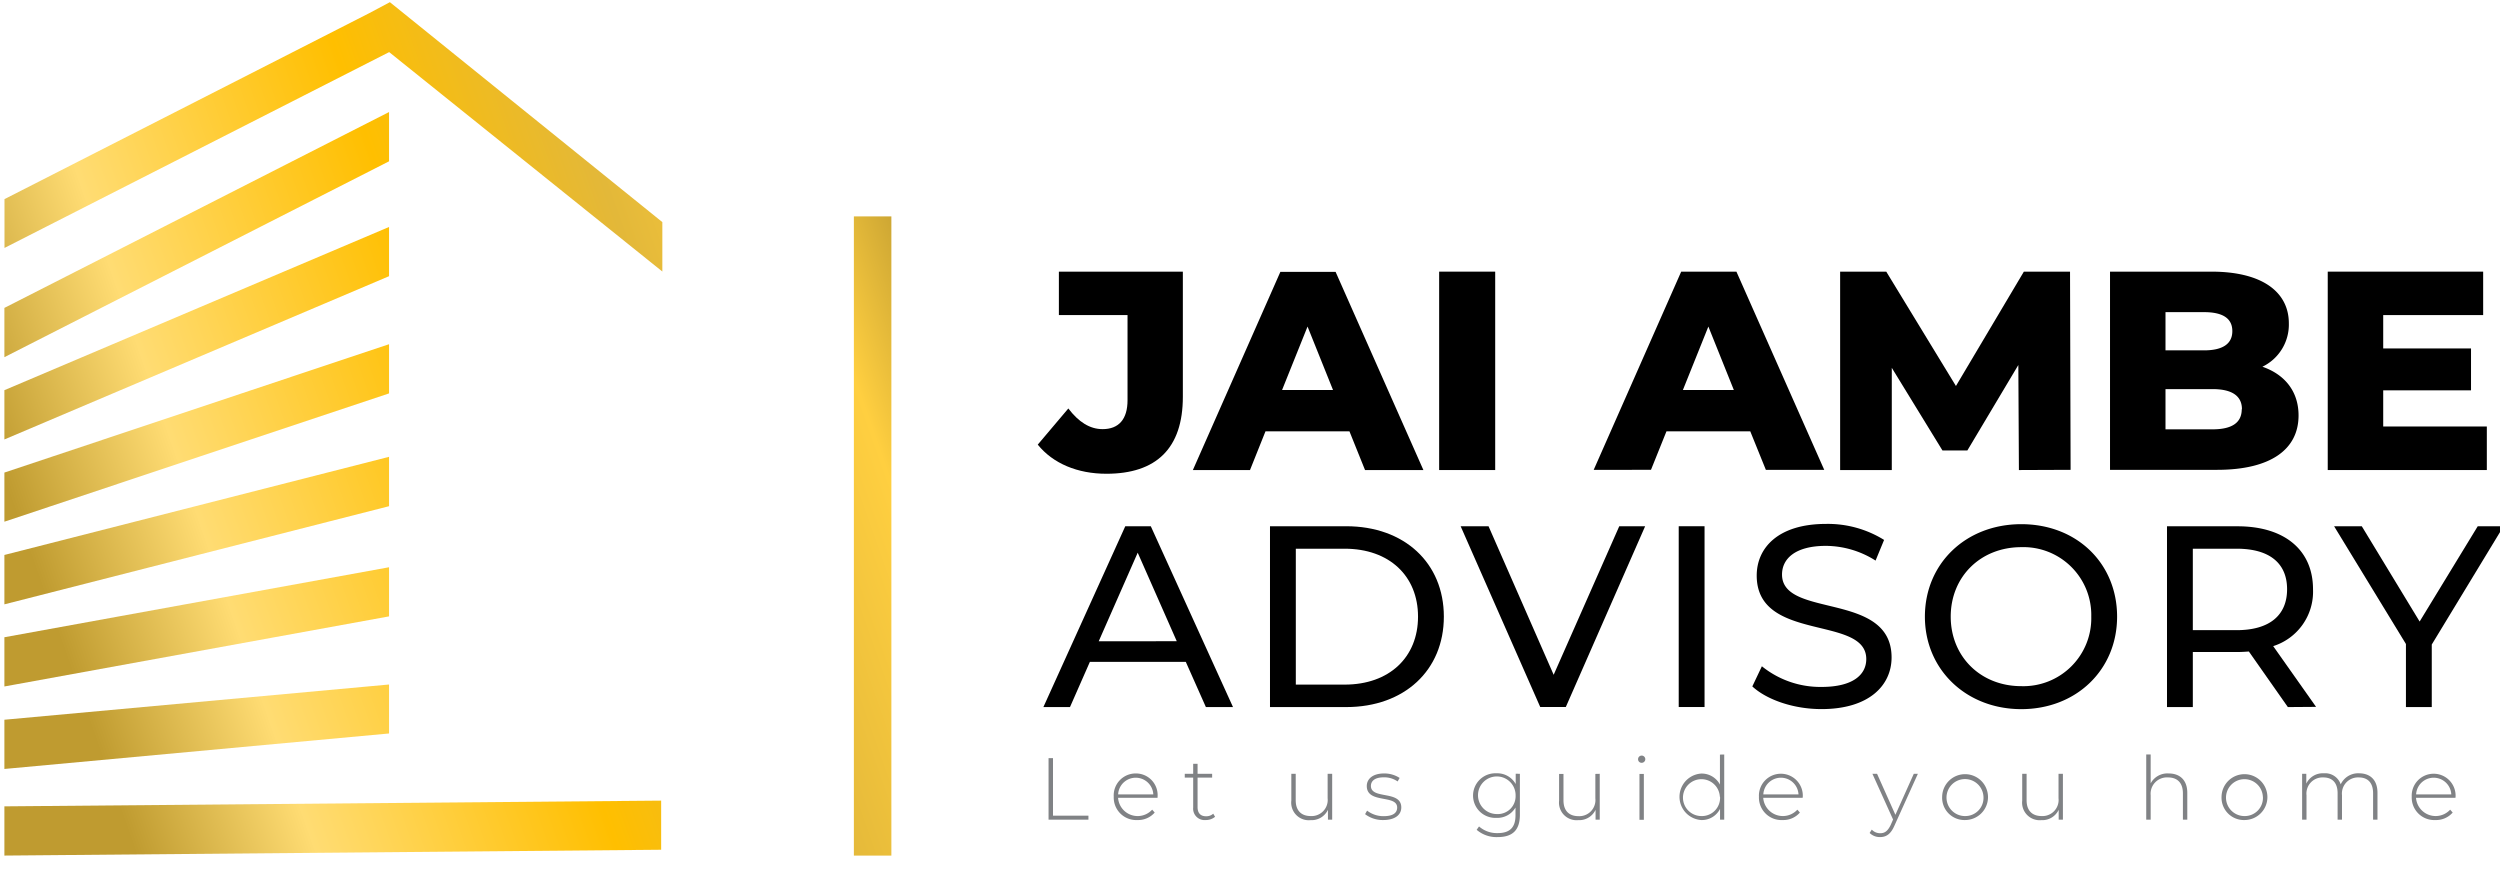 <svg xmlns="http://www.w3.org/2000/svg" xmlns:xlink="http://www.w3.org/1999/xlink" viewBox="40 36 484 170">
  <defs>
    <style>
      .cls-1 {
        fill: #808285;
      }

      .cls-2 {
        fill: url(#linear-gradient);
      }

      .cls-3 {
        fill: none;
      }
    </style>
    <linearGradient id="linear-gradient" x1="51.31" y1="158.74" x2="224.71" y2="97.65" gradientUnits="userSpaceOnUse">
      <stop offset="0" stop-color="#bf9b30" />
      <stop offset="0.18" stop-color="#ffdc73" />
      <stop offset="0.48" stop-color="#ffbf00" />
      <stop offset="0.7" stop-color="#e3b839" />
      <stop offset="0.88" stop-color="#ffcf40" />
      <stop offset="1" stop-color="#bf9b30" />
    </linearGradient>
  </defs>
  <g id="Layer_2" data-name="Layer 2">
    <g id="Layer_1-2" data-name="Layer 1">
      <path d="M240.91,122.08l5.92-7c2,2.63,4.17,4,6.63,4,3.13,0,4.83-1.91,4.83-5.59V97H245V88.59h24v24.23c0,10-5.15,14.9-14.8,14.9C248.64,127.72,243.87,125.75,240.91,122.08Z" />
      <path d="M301.25,119.5H285L282,127H270.94l16.94-38.37h10.69l17,38.37H304.27Zm-3.18-8-4.93-12.28-4.93,12.28Z" />
      <path d="M318.62,88.59h10.85V127H318.62Z" />
      <path d="M378.85,119.5H362.63l-3,7.46H348.54l16.94-38.37h10.69l17,38.37H381.87Zm-3.18-8-4.93-12.28-4.93,12.28Z" />
      <path d="M430.86,127l-.11-20.34-9.87,16.55h-4.82l-9.81-16V127h-10V88.59h8.93l13.49,22.14,13.15-22.14h8.94l.11,38.37Z" />
      <path d="M485,116.43c0,6.63-5.48,10.53-15.78,10.53H448.5V88.59h19.62c10.09,0,15,4.11,15,10A9.06,9.06,0,0,1,478,107C482.32,108.49,485,111.77,485,116.43Zm-25.76-20v7.4h7.46c3.62,0,5.48-1.26,5.48-3.73s-1.86-3.67-5.48-3.67Zm14.8,18.8c0-2.63-2-3.9-5.7-3.9h-9.1v7.79h9.1C472.07,119.12,474,117.86,474,115.23Z" />
      <path d="M521.45,118.57V127h-30.8V88.59h30.09V97H501.39v6.46h17v8.11h-17v7Z" />
      <path d="M269.57,164.14H251l-3.85,8.75H242l15.85-35h4.95l15.91,35h-5.25Zm-1.75-4L260.26,143l-7.55,17.15Z" />
      <path d="M285.87,137.88h14.76c11.25,0,18.9,7.1,18.9,17.5s-7.65,17.51-18.9,17.51H285.87Zm14.46,30.66c8.65,0,14.2-5.3,14.2-13.16s-5.55-13.15-14.2-13.15h-9.46v26.31Z" />
      <path d="M358.5,137.88l-15.36,35h-4.95l-15.41-35h5.4l12.61,28.76,12.7-28.76Z" />
      <path d="M365,137.88h5v35h-5Z" />
      <path d="M379.25,168.89l1.85-3.9a18,18,0,0,0,11.55,4c6.06,0,8.66-2.35,8.66-5.4,0-8.56-21.21-3.16-21.21-16.16,0-5.4,4.2-10,13.4-10a20.6,20.6,0,0,1,11.26,3.1l-1.65,4a18.08,18.08,0,0,0-9.61-2.85c-5.95,0-8.5,2.5-8.5,5.55,0,8.55,21.21,3.2,21.21,16.05,0,5.36-4.3,10-13.56,10C387.3,173.29,382.05,171.49,379.25,168.89Z" />
      <path d="M412.66,155.38c0-10.25,7.9-17.9,18.66-17.9s18.55,7.6,18.55,17.9-7.9,17.91-18.55,17.91S412.66,165.64,412.66,155.38Zm32.21,0a13.14,13.14,0,0,0-13.55-13.45c-7.86,0-13.66,5.7-13.66,13.45s5.8,13.46,13.66,13.46A13.15,13.15,0,0,0,444.87,155.38Z" />
      <path d="M482.93,172.89l-7.55-10.76c-.7.05-1.45.1-2.2.1h-8.65v10.66h-5v-35h13.66c9.1,0,14.61,4.6,14.61,12.2a11.05,11.05,0,0,1-7.71,11l8.3,11.76Zm-.15-22.81c0-5-3.35-7.85-9.75-7.85h-8.5V158H473C479.43,158,482.78,155.08,482.78,150.08Z" />
      <path d="M510.79,160.78v12.11h-5V160.68l-13.91-22.8h5.36l11.2,18.45,11.25-18.45h5Z" />
      <path class="cls-1" d="M243,182.78h.86v11.13h6.86v.78H243Z" />
      <path class="cls-1" d="M264.1,190.45h-7.64a3.8,3.8,0,0,0,6.6,2.3l.49.56a4.26,4.26,0,0,1-3.35,1.45,4.36,4.36,0,0,1-4.58-4.51,4.25,4.25,0,0,1,4.26-4.51,4.2,4.2,0,0,1,4.23,4.48C264.11,190.28,264.1,190.37,264.1,190.45Zm-7.63-.66h6.81a3.41,3.41,0,0,0-6.81,0Z" />
      <path class="cls-1" d="M275.24,194.13a2.74,2.74,0,0,1-1.82.63,2.21,2.21,0,0,1-2.42-2.42v-5.8h-1.63v-.73H271v-1.94h.85v1.94h2.82v.73h-2.82v5.72c0,1.14.56,1.77,1.65,1.77a2,2,0,0,0,1.38-.5Z" />
      <path class="cls-1" d="M297.91,185.81v8.88h-.82v-1.91a3.5,3.5,0,0,1-3.35,2A3.4,3.4,0,0,1,290,191v-5.19h.85v5.12c0,2,1.07,3.06,2.93,3.06a3.12,3.12,0,0,0,3.25-3.45v-4.73Z" />
      <path class="cls-1" d="M304.28,193.62l.39-.68a5.16,5.16,0,0,0,3.2,1.07c1.87,0,2.62-.66,2.62-1.67,0-2.58-5.88-.68-5.88-4.17,0-1.34,1.12-2.43,3.36-2.43a5.44,5.44,0,0,1,3,.87l-.39.68a4.54,4.54,0,0,0-2.67-.8c-1.74,0-2.5.71-2.5,1.67,0,2.67,5.88.78,5.88,4.16,0,1.45-1.24,2.44-3.5,2.44A5.64,5.64,0,0,1,304.28,193.62Z" />
      <path class="cls-1" d="M334.25,185.81v7.93c0,3-1.44,4.32-4.3,4.32a5.87,5.87,0,0,1-4.07-1.41l.46-.65a5.25,5.25,0,0,0,3.59,1.29c2.37,0,3.47-1.09,3.47-3.45v-1.5a4.08,4.08,0,0,1-3.69,2,4.32,4.32,0,1,1,0-8.63,4.09,4.09,0,0,1,3.73,2.08v-2Zm-.83,4.24a3.64,3.64,0,1,0-3.64,3.55A3.45,3.45,0,0,0,333.42,190.05Z" />
      <path class="cls-1" d="M349.71,185.81v8.88h-.81v-1.91a3.5,3.5,0,0,1-3.36,2,3.4,3.4,0,0,1-3.7-3.76v-5.19h.85v5.12c0,2,1.07,3.06,2.92,3.06a3.12,3.12,0,0,0,3.25-3.45v-4.73Z" />
      <path class="cls-1" d="M357.13,183a.7.7,0,1,1,.69.68A.68.68,0,0,1,357.13,183Zm.27,2.84h.85v8.88h-.85Z" />
      <path class="cls-1" d="M373.81,182.07v12.62H373V192.6a3.94,3.94,0,0,1-3.64,2.16,4.51,4.51,0,0,1,0-9,4,4,0,0,1,3.62,2.13v-5.8Zm-.85,8.18a3.57,3.57,0,1,0-3.57,3.74A3.52,3.52,0,0,0,373,190.25Z" />
      <path class="cls-1" d="M389,190.45h-7.64a3.81,3.81,0,0,0,6.61,2.3l.49.56a4.26,4.26,0,0,1-3.35,1.45,4.36,4.36,0,0,1-4.58-4.51,4.25,4.25,0,1,1,8.49,0C389,190.28,389,190.37,389,190.45Zm-7.62-.66h6.81a3.41,3.41,0,0,0-6.81,0Z" />
      <path class="cls-1" d="M411.3,185.81l-4.56,10.09c-.72,1.63-1.6,2.16-2.78,2.16a2.8,2.8,0,0,1-2-.8l.42-.65a2.16,2.16,0,0,0,1.65.7c.82,0,1.41-.37,2-1.58l.47-1.07-4-8.85h.9l3.55,7.94,3.56-7.94Z" />
      <path class="cls-1" d="M416,190.25a4.44,4.44,0,1,1,4.44,4.51A4.32,4.32,0,0,1,416,190.25Zm8,0a3.58,3.58,0,1,0-3.57,3.74A3.52,3.52,0,0,0,424,190.25Z" />
      <path class="cls-1" d="M439.38,185.81v8.88h-.82v-1.91a3.5,3.5,0,0,1-3.35,2A3.4,3.4,0,0,1,431.5,191v-5.19h.85v5.12c0,2,1.07,3.06,2.93,3.06a3.12,3.12,0,0,0,3.25-3.45v-4.73Z" />
      <path class="cls-1" d="M463.46,189.5v5.19h-.85v-5.12c0-2-1.07-3.06-2.88-3.06a3.16,3.16,0,0,0-3.36,3.45v4.73h-.86V182.07h.86v5.59a3.67,3.67,0,0,1,3.48-1.92C462,185.74,463.46,187,463.46,189.5Z" />
      <path class="cls-1" d="M470.09,190.25a4.44,4.44,0,1,1,4.44,4.51A4.33,4.33,0,0,1,470.09,190.25Zm8,0a3.57,3.57,0,1,0-3.57,3.74A3.52,3.52,0,0,0,478.1,190.25Z" />
      <path class="cls-1" d="M500.28,189.5v5.19h-.85v-5.12c0-2-1-3.06-2.77-3.06a3.12,3.12,0,0,0-3.25,3.45v4.73h-.85v-5.12c0-2-1-3.06-2.77-3.06a3.12,3.12,0,0,0-3.25,3.45v4.73h-.85v-8.88h.81v1.9a3.53,3.53,0,0,1,3.41-2,3.16,3.16,0,0,1,3.25,2.14,3.74,3.74,0,0,1,3.59-2.14C498.89,185.74,500.28,187,500.28,189.5Z" />
      <path class="cls-1" d="M515.38,190.45h-7.64a3.81,3.81,0,0,0,6.61,2.3l.49.56a4.26,4.26,0,0,1-3.35,1.45,4.36,4.36,0,0,1-4.58-4.51,4.25,4.25,0,1,1,8.49,0C515.4,190.28,515.38,190.37,515.38,190.45Zm-7.62-.66h6.81a3.41,3.41,0,0,0-6.81,0Z" />
      <path class="cls-2" d="M212.57,201.64h-7.26V77.9h7.26Zm-97.25-99L40.85,127.49V137l74.47-24.84Zm0-22.7-74.47,31.6v9.54l74.47-31.61Zm0-22.25L40.85,95.61v9.54l74.47-37.92Zm0,66.75-74.47,19V153l74.47-19Zm0-78.37,52.91,42.5V79L115.48,36.42l-4,2.13-70.61,36V84l74.47-37.91ZM168,191,40.85,192.11v9.53L168,200.51Zm-52.68-45.18L40.85,159.37v9.53l74.47-13.57Zm0,22.7-74.47,6.82v9.53L115.32,178Z" />
      <rect class="cls-3" width="565.55" height="238.06" />
    </g>
  </g>
</svg>